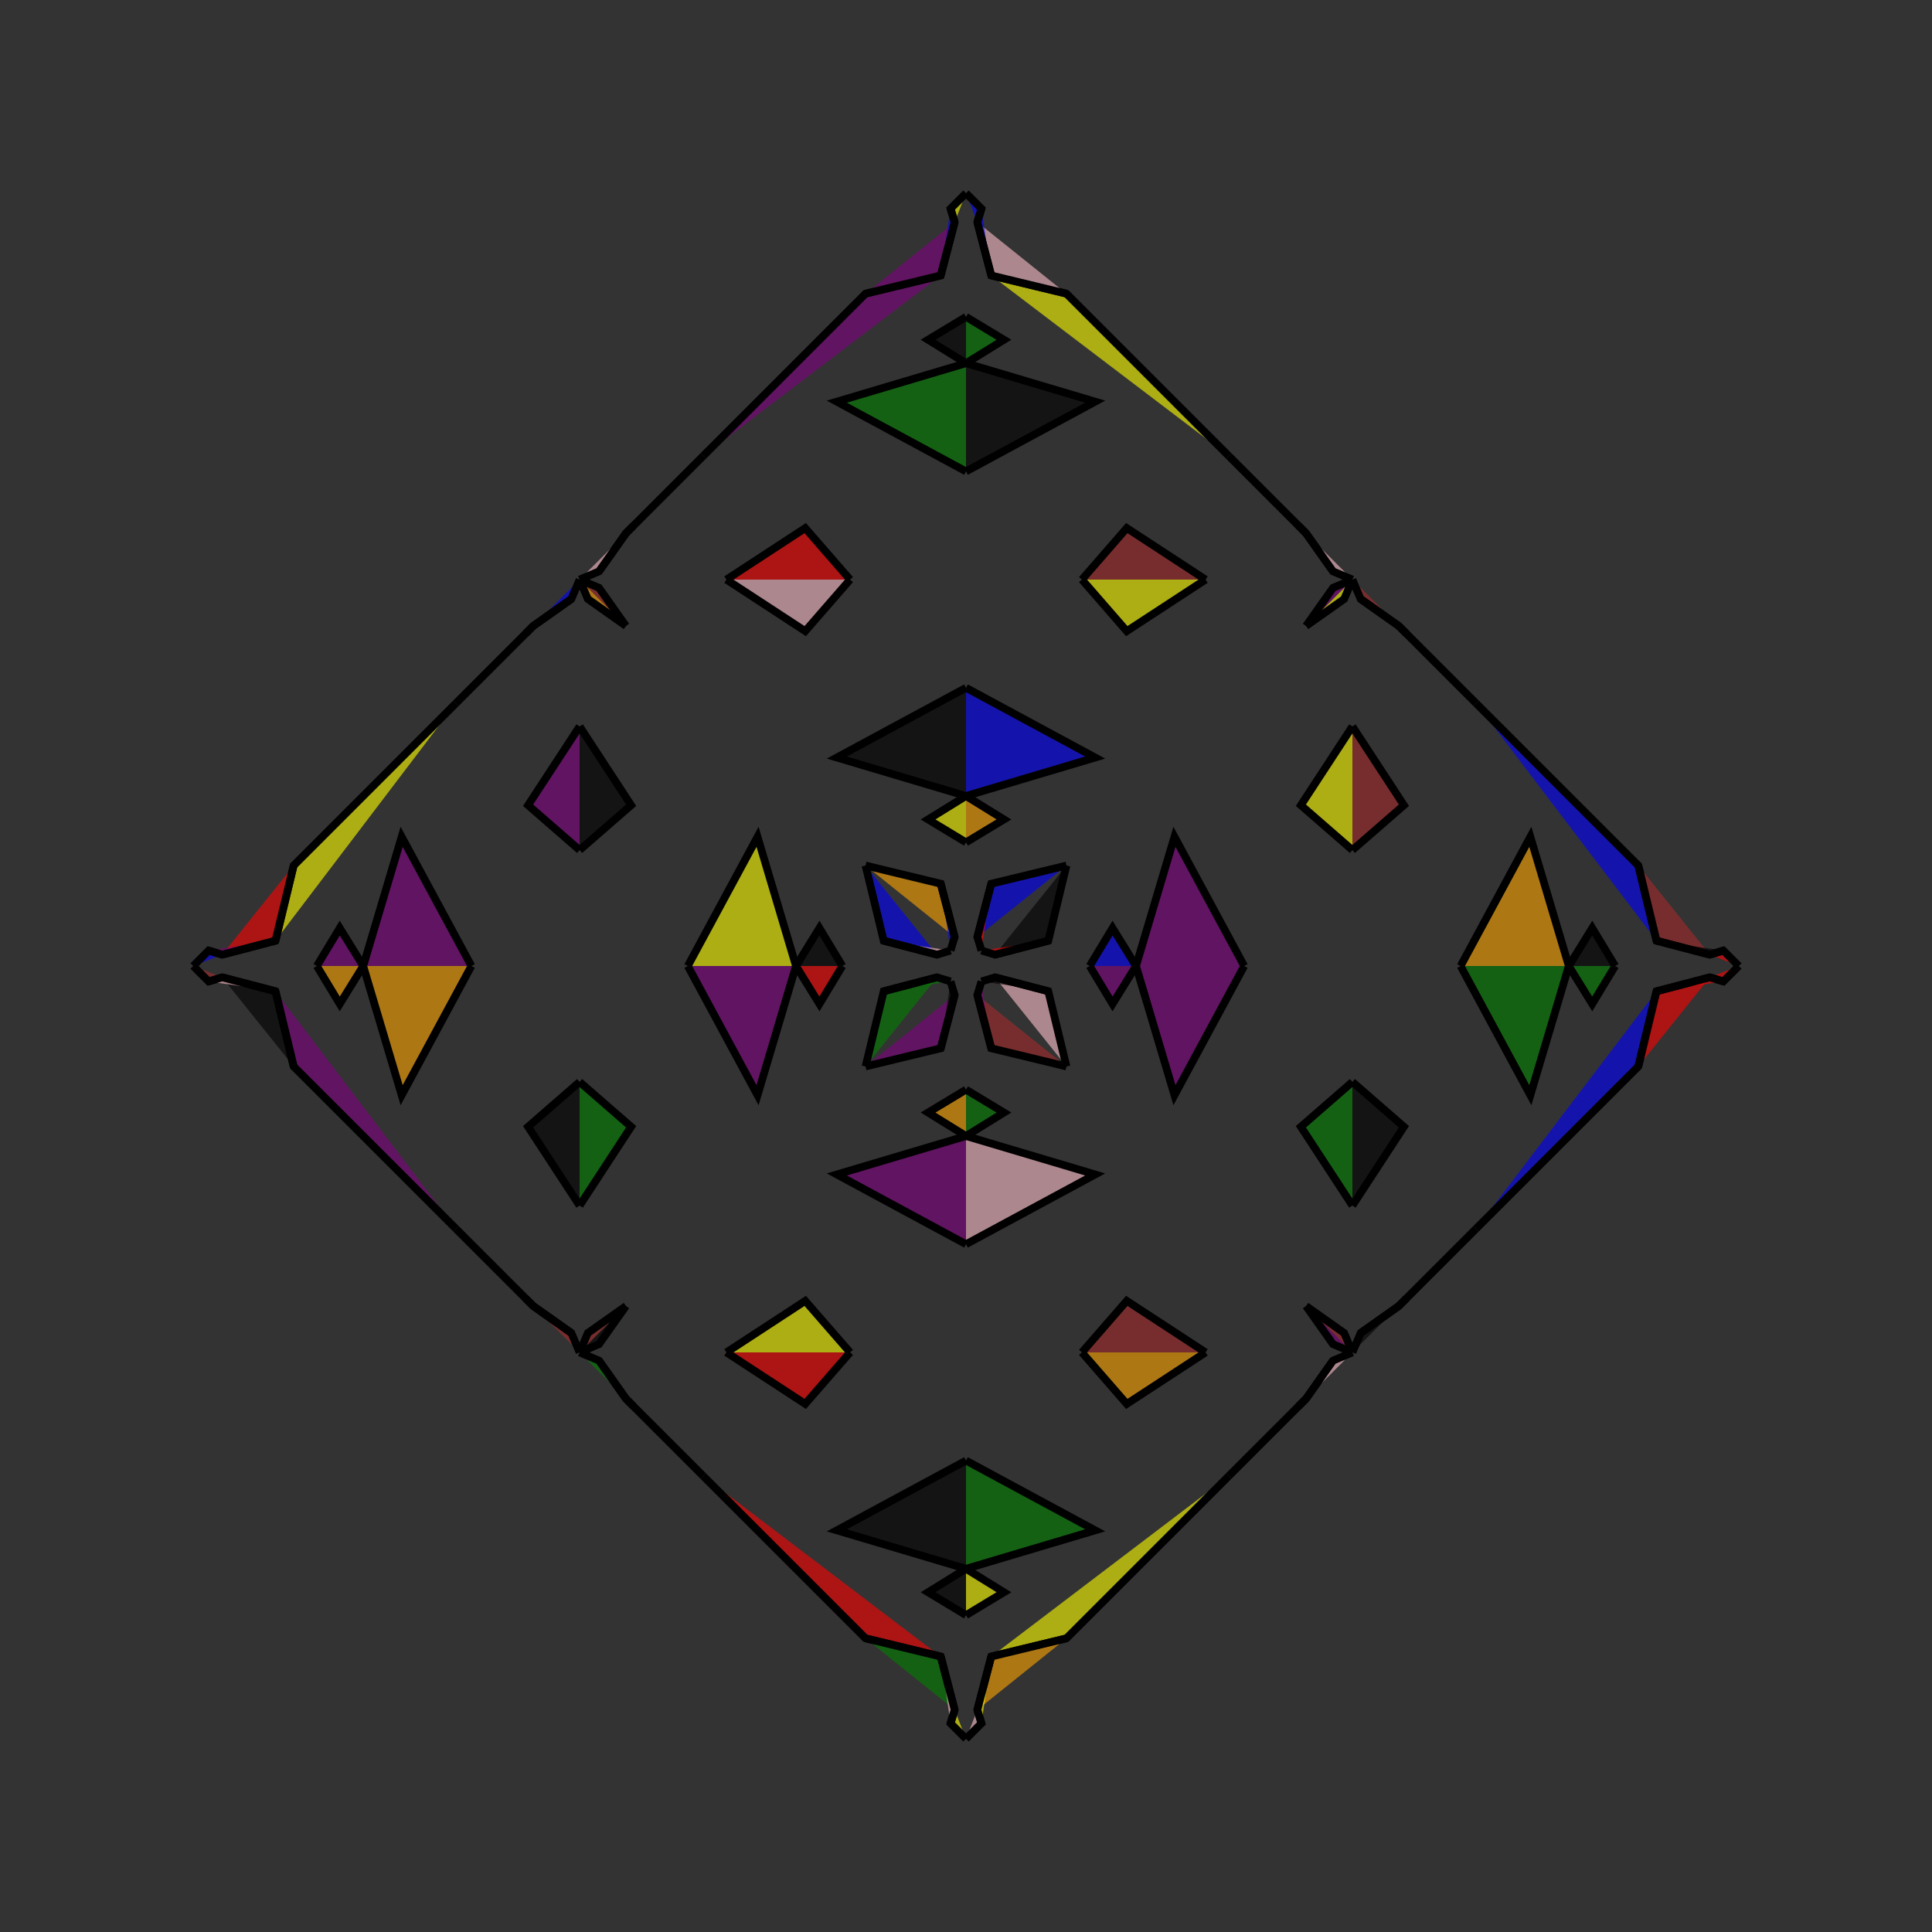 <?xml version="1.0" encoding="UTF-8"?>
<svg xmlns="http://www.w3.org/2000/svg" xmlns:xlink="http://www.w3.org/1999/xlink"
     width="250" height="250" viewBox="-125.0 -125.0 250 250">
<rect x="-125.0" y="-125.0" width="250" height="250" fill="#333333" stroke="none"/>
<defs>
</defs>
<path d="M1.466,96.251 L2.0,98.0 L0.0,100.0" fill="pink" fill-opacity="0.6" stroke="black" stroke-width="1" />
<path d="M1.466,-96.251 L2.0,-98.0 L0.0,-100.0" fill="blue" fill-opacity="0.6" stroke="black" stroke-width="1" />
<path d="M16.0,-0.0 L18.965,-4.908 L22.0,-0.0" fill="blue" fill-opacity="0.6" stroke="black" stroke-width="1" />
<path d="M16.0,-0.0 L18.965,4.908 L22.0,-0.0" fill="purple" fill-opacity="0.6" stroke="black" stroke-width="1" />
<path d="M22.0,-0.0 L26.974,-16.718 L36.0,-0.0" fill="purple" fill-opacity="0.6" stroke="black" stroke-width="1" />
<path d="M22.0,-0.0 L26.974,16.718 L36.0,-0.0" fill="purple" fill-opacity="0.6" stroke="black" stroke-width="1" />
<path d="M44.0,56.0 L43.0,57.0 L34.0,66.0" fill="brown" fill-opacity="0.6" stroke="black" stroke-width="1" />
<path d="M44.0,-56.0 L43.0,-57.0 L34.0,-66.0" fill="red" fill-opacity="0.6" stroke="black" stroke-width="1" />
<path d="M50.0,-15.0 L43.333,-20.804 L50.0,-31.0" fill="yellow" fill-opacity="0.6" stroke="black" stroke-width="1" />
<path d="M50.0,15.0 L43.333,20.804 L50.0,31.0" fill="green" fill-opacity="0.6" stroke="black" stroke-width="1" />
<path d="M50.0,-50.0 L48.936,-47.49 L44.0,-44.0" fill="yellow" fill-opacity="0.6" stroke="black" stroke-width="1" />
<path d="M50.0,50.0 L48.936,47.49 L44.0,44.0" fill="brown" fill-opacity="0.6" stroke="black" stroke-width="1" />
<path d="M47.49,51.064 L44.0,56.0 L43.0,57.0" fill="red" fill-opacity="0.6" stroke="black" stroke-width="1" />
<path d="M47.49,-51.064 L44.0,-56.0 L43.0,-57.0" fill="red" fill-opacity="0.6" stroke="black" stroke-width="1" />
<path d="M34.0,66.0 L13.0,87.0 L3.268,89.353" fill="yellow" fill-opacity="0.6" stroke="black" stroke-width="1" />
<path d="M34.0,-66.0 L13.0,-87.0 L3.268,-89.353" fill="yellow" fill-opacity="0.6" stroke="black" stroke-width="1" />
<path d="M13.0,-13.0 L10.647,-3.268 L3.749,-1.466" fill="black" fill-opacity="0.6" stroke="black" stroke-width="1" />
<path d="M13.0,13.0 L10.647,3.268 L3.749,1.466" fill="pink" fill-opacity="0.6" stroke="black" stroke-width="1" />
<path d="M10.647,-3.268 L3.749,-1.466 L2.0,-2.0" fill="red" fill-opacity="0.6" stroke="black" stroke-width="1" />
<path d="M10.647,3.268 L3.749,1.466 L2.0,2.0" fill="black" fill-opacity="0.6" stroke="black" stroke-width="1" />
<path d="M-1.466,96.251 L-2.0,98.0 L0.0,100.0" fill="yellow" fill-opacity="0.6" stroke="black" stroke-width="1" />
<path d="M-1.466,-96.251 L-2.0,-98.0 L0.0,-100.0" fill="yellow" fill-opacity="0.6" stroke="black" stroke-width="1" />
<path d="M-16.0,-0.0 L-18.965,-4.908 L-22.0,-0.0" fill="black" fill-opacity="0.6" stroke="black" stroke-width="1" />
<path d="M-16.0,-0.0 L-18.965,4.908 L-22.0,-0.0" fill="red" fill-opacity="0.6" stroke="black" stroke-width="1" />
<path d="M-22.0,-0.0 L-26.974,-16.718 L-36.0,-0.0" fill="yellow" fill-opacity="0.6" stroke="black" stroke-width="1" />
<path d="M-22.0,-0.0 L-26.974,16.718 L-36.0,-0.0" fill="purple" fill-opacity="0.6" stroke="black" stroke-width="1" />
<path d="M-44.0,56.0 L-43.0,57.0 L-34.0,66.0" fill="pink" fill-opacity="0.6" stroke="black" stroke-width="1" />
<path d="M-44.0,-56.0 L-43.0,-57.0 L-34.0,-66.0" fill="red" fill-opacity="0.6" stroke="black" stroke-width="1" />
<path d="M-50.0,-15.0 L-43.333,-20.804 L-50.0,-31.0" fill="black" fill-opacity="0.6" stroke="black" stroke-width="1" />
<path d="M-50.0,15.0 L-43.333,20.804 L-50.0,31.0" fill="green" fill-opacity="0.6" stroke="black" stroke-width="1" />
<path d="M-50.0,-50.0 L-48.936,-47.49 L-44.0,-44.0" fill="orange" fill-opacity="0.6" stroke="black" stroke-width="1" />
<path d="M-50.0,50.0 L-48.936,47.49 L-44.0,44.0" fill="brown" fill-opacity="0.6" stroke="black" stroke-width="1" />
<path d="M-47.49,51.064 L-44.0,56.0 L-43.0,57.0" fill="red" fill-opacity="0.6" stroke="black" stroke-width="1" />
<path d="M-47.49,-51.064 L-44.0,-56.0 L-43.0,-57.0" fill="brown" fill-opacity="0.6" stroke="black" stroke-width="1" />
<path d="M-34.0,66.0 L-13.0,87.0 L-3.268,89.353" fill="red" fill-opacity="0.6" stroke="black" stroke-width="1" />
<path d="M-34.0,-66.0 L-13.0,-87.0 L-3.268,-89.353" fill="purple" fill-opacity="0.6" stroke="black" stroke-width="1" />
<path d="M-13.0,-13.0 L-10.647,-3.268 L-3.749,-1.466" fill="blue" fill-opacity="0.6" stroke="black" stroke-width="1" />
<path d="M-13.0,13.0 L-10.647,3.268 L-3.749,1.466" fill="green" fill-opacity="0.6" stroke="black" stroke-width="1" />
<path d="M-10.647,-3.268 L-3.749,-1.466 L-2.0,-2.0" fill="pink" fill-opacity="0.6" stroke="black" stroke-width="1" />
<path d="M-10.647,3.268 L-3.749,1.466 L-2.0,2.0" fill="green" fill-opacity="0.6" stroke="black" stroke-width="1" />
<path d="M96.251,1.466 L98.0,2.0 L100.0,-0.0" fill="red" fill-opacity="0.6" stroke="black" stroke-width="1" />
<path d="M96.251,-1.466 L98.0,-2.0 L100.0,-0.0" fill="red" fill-opacity="0.6" stroke="black" stroke-width="1" />
<path d="M84.0,-0.0 L81.035,4.908 L78.0,-0.0" fill="green" fill-opacity="0.6" stroke="black" stroke-width="1" />
<path d="M84.0,-0.0 L81.035,-4.908 L78.0,-0.0" fill="black" fill-opacity="0.6" stroke="black" stroke-width="1" />
<path d="M78.0,-0.0 L73.026,16.718 L64.0,-0.0" fill="green" fill-opacity="0.6" stroke="black" stroke-width="1" />
<path d="M78.0,-0.0 L73.026,-16.718 L64.0,-0.0" fill="orange" fill-opacity="0.6" stroke="black" stroke-width="1" />
<path d="M56.0,44.0 L57.0,43.0 L66.0,34.0" fill="orange" fill-opacity="0.6" stroke="black" stroke-width="1" />
<path d="M56.0,-44.0 L57.0,-43.0 L66.0,-34.0" fill="yellow" fill-opacity="0.6" stroke="black" stroke-width="1" />
<path d="M50.0,15.0 L56.667,20.804 L50.0,31.0" fill="black" fill-opacity="0.6" stroke="black" stroke-width="1" />
<path d="M50.0,-15.0 L56.667,-20.804 L50.0,-31.0" fill="brown" fill-opacity="0.6" stroke="black" stroke-width="1" />
<path d="M50.0,50.0 L51.064,47.49 L56.0,44.0" fill="black" fill-opacity="0.6" stroke="black" stroke-width="1" />
<path d="M50.0,-50.0 L51.064,-47.49 L56.0,-44.0" fill="brown" fill-opacity="0.6" stroke="black" stroke-width="1" />
<path d="M51.064,47.49 L56.0,44.0 L57.0,43.0" fill="orange" fill-opacity="0.6" stroke="black" stroke-width="1" />
<path d="M51.064,-47.49 L56.0,-44.0 L57.0,-43.0" fill="black" fill-opacity="0.6" stroke="black" stroke-width="1" />
<path d="M66.0,34.0 L87.0,13.0 L89.353,3.268" fill="blue" fill-opacity="0.6" stroke="black" stroke-width="1" />
<path d="M66.0,-34.0 L87.0,-13.0 L89.353,-3.268" fill="blue" fill-opacity="0.6" stroke="black" stroke-width="1" />
<path d="M87.0,13.0 L89.353,3.268 L96.251,1.466" fill="red" fill-opacity="0.6" stroke="black" stroke-width="1" />
<path d="M87.0,-13.0 L89.353,-3.268 L96.251,-1.466" fill="brown" fill-opacity="0.6" stroke="black" stroke-width="1" />
<path d="M89.353,3.268 L96.251,1.466 L98.0,2.0" fill="red" fill-opacity="0.6" stroke="black" stroke-width="1" />
<path d="M89.353,-3.268 L96.251,-1.466 L98.0,-2.0" fill="black" fill-opacity="0.6" stroke="black" stroke-width="1" />
<path d="M0.0,-16.0 L4.908,-18.965 L0.0,-22.0" fill="orange" fill-opacity="0.6" stroke="black" stroke-width="1" />
<path d="M0.0,16.0 L4.908,18.965 L0.0,22.0" fill="green" fill-opacity="0.6" stroke="black" stroke-width="1" />
<path d="M0.0,84.0 L4.908,81.035 L0.0,78.0" fill="yellow" fill-opacity="0.6" stroke="black" stroke-width="1" />
<path d="M0.0,-84.0 L4.908,-81.035 L0.0,-78.0" fill="green" fill-opacity="0.6" stroke="black" stroke-width="1" />
<path d="M0.0,-22.0 L16.718,-26.974 L0.0,-36.0" fill="blue" fill-opacity="0.6" stroke="black" stroke-width="1" />
<path d="M0.0,22.0 L16.718,26.974 L0.0,36.0" fill="pink" fill-opacity="0.6" stroke="black" stroke-width="1" />
<path d="M0.0,78.0 L16.718,73.026 L0.0,64.0" fill="green" fill-opacity="0.6" stroke="black" stroke-width="1" />
<path d="M0.0,-78.0 L16.718,-73.026 L0.0,-64.0" fill="black" fill-opacity="0.6" stroke="black" stroke-width="1" />
<path d="M15.0,-50.0 L20.804,-43.333 L31.0,-50.0" fill="yellow" fill-opacity="0.6" stroke="black" stroke-width="1" />
<path d="M15.0,50.0 L20.804,43.333 L31.0,50.0" fill="brown" fill-opacity="0.6" stroke="black" stroke-width="1" />
<path d="M15.0,50.0 L20.804,56.667 L31.0,50.0" fill="orange" fill-opacity="0.6" stroke="black" stroke-width="1" />
<path d="M15.0,-50.0 L20.804,-56.667 L31.0,-50.0" fill="brown" fill-opacity="0.6" stroke="black" stroke-width="1" />
<path d="M50.0,-50.0 L47.49,-48.936 L44.0,-44.0" fill="purple" fill-opacity="0.6" stroke="black" stroke-width="1" />
<path d="M50.0,50.0 L47.49,48.936 L44.0,44.0" fill="purple" fill-opacity="0.6" stroke="black" stroke-width="1" />
<path d="M50.0,50.0 L47.49,51.064 L44.0,56.0" fill="pink" fill-opacity="0.6" stroke="black" stroke-width="1" />
<path d="M50.0,-50.0 L47.49,-51.064 L44.0,-56.0" fill="pink" fill-opacity="0.6" stroke="black" stroke-width="1" />
<path d="M13.0,-13.0 L3.268,-10.647 L1.466,-3.749" fill="blue" fill-opacity="0.6" stroke="black" stroke-width="1" />
<path d="M13.0,13.0 L3.268,10.647 L1.466,3.749" fill="brown" fill-opacity="0.6" stroke="black" stroke-width="1" />
<path d="M13.0,87.0 L3.268,89.353 L1.466,96.251" fill="orange" fill-opacity="0.6" stroke="black" stroke-width="1" />
<path d="M13.0,-87.0 L3.268,-89.353 L1.466,-96.251" fill="pink" fill-opacity="0.6" stroke="black" stroke-width="1" />
<path d="M3.268,-10.647 L1.466,-3.749 L2.0,-2.0" fill="red" fill-opacity="0.6" stroke="black" stroke-width="1" />
<path d="M3.268,10.647 L1.466,3.749 L2.0,2.0" fill="purple" fill-opacity="0.6" stroke="black" stroke-width="1" />
<path d="M3.268,89.353 L1.466,96.251 L2.0,98.0" fill="yellow" fill-opacity="0.6" stroke="black" stroke-width="1" />
<path d="M3.268,-89.353 L1.466,-96.251 L2.0,-98.0" fill="blue" fill-opacity="0.6" stroke="black" stroke-width="1" />
<path d="M0.0,84.0 L-4.908,81.035 L0.0,78.0" fill="black" fill-opacity="0.6" stroke="black" stroke-width="1" />
<path d="M0.0,-16.0 L-4.908,-18.965 L0.0,-22.0" fill="yellow" fill-opacity="0.6" stroke="black" stroke-width="1" />
<path d="M0.0,16.0 L-4.908,18.965 L0.0,22.0" fill="orange" fill-opacity="0.6" stroke="black" stroke-width="1" />
<path d="M0.0,-84.0 L-4.908,-81.035 L0.0,-78.0" fill="black" fill-opacity="0.6" stroke="black" stroke-width="1" />
<path d="M0.0,78.0 L-16.718,73.026 L0.0,64.0" fill="black" fill-opacity="0.6" stroke="black" stroke-width="1" />
<path d="M0.0,-22.0 L-16.718,-26.974 L0.0,-36.0" fill="black" fill-opacity="0.6" stroke="black" stroke-width="1" />
<path d="M0.0,22.0 L-16.718,26.974 L0.0,36.0" fill="purple" fill-opacity="0.6" stroke="black" stroke-width="1" />
<path d="M0.0,-78.0 L-16.718,-73.026 L0.0,-64.0" fill="green" fill-opacity="0.6" stroke="black" stroke-width="1" />
<path d="M-15.0,50.0 L-20.804,56.667 L-31.0,50.0" fill="red" fill-opacity="0.6" stroke="black" stroke-width="1" />
<path d="M-15.0,-50.0 L-20.804,-43.333 L-31.0,-50.0" fill="pink" fill-opacity="0.6" stroke="black" stroke-width="1" />
<path d="M-15.0,50.0 L-20.804,43.333 L-31.0,50.0" fill="yellow" fill-opacity="0.6" stroke="black" stroke-width="1" />
<path d="M-15.0,-50.0 L-20.804,-56.667 L-31.0,-50.0" fill="red" fill-opacity="0.6" stroke="black" stroke-width="1" />
<path d="M-50.0,50.0 L-47.49,51.064 L-44.0,56.0" fill="green" fill-opacity="0.6" stroke="black" stroke-width="1" />
<path d="M-50.0,-50.0 L-47.49,-48.936 L-44.0,-44.0" fill="brown" fill-opacity="0.6" stroke="black" stroke-width="1" />
<path d="M-50.0,50.0 L-47.49,48.936 L-44.0,44.0" fill="black" fill-opacity="0.6" stroke="black" stroke-width="1" />
<path d="M-50.0,-50.0 L-47.49,-51.064 L-44.0,-56.0" fill="pink" fill-opacity="0.6" stroke="black" stroke-width="1" />
<path d="M-13.0,87.0 L-3.268,89.353 L-1.466,96.251" fill="green" fill-opacity="0.6" stroke="black" stroke-width="1" />
<path d="M-13.0,-13.0 L-3.268,-10.647 L-1.466,-3.749" fill="orange" fill-opacity="0.6" stroke="black" stroke-width="1" />
<path d="M-13.0,13.0 L-3.268,10.647 L-1.466,3.749" fill="purple" fill-opacity="0.6" stroke="black" stroke-width="1" />
<path d="M-13.0,-87.0 L-3.268,-89.353 L-1.466,-96.251" fill="purple" fill-opacity="0.6" stroke="black" stroke-width="1" />
<path d="M-3.268,89.353 L-1.466,96.251 L-2.0,98.0" fill="pink" fill-opacity="0.6" stroke="black" stroke-width="1" />
<path d="M-3.268,-10.647 L-1.466,-3.749 L-2.0,-2.0" fill="blue" fill-opacity="0.6" stroke="black" stroke-width="1" />
<path d="M-3.268,10.647 L-1.466,3.749 L-2.0,2.0" fill="black" fill-opacity="0.6" stroke="black" stroke-width="1" />
<path d="M-3.268,-89.353 L-1.466,-96.251 L-2.0,-98.0" fill="blue" fill-opacity="0.6" stroke="black" stroke-width="1" />
<path d="M-96.251,-1.466 L-98.0,-2.0 L-100.0,-0.0" fill="blue" fill-opacity="0.6" stroke="black" stroke-width="1" />
<path d="M-96.251,1.466 L-98.0,2.0 L-100.0,-0.0" fill="brown" fill-opacity="0.6" stroke="black" stroke-width="1" />
<path d="M-84.0,-0.0 L-81.035,-4.908 L-78.0,-0.0" fill="purple" fill-opacity="0.6" stroke="black" stroke-width="1" />
<path d="M-84.0,-0.0 L-81.035,4.908 L-78.0,-0.0" fill="orange" fill-opacity="0.6" stroke="black" stroke-width="1" />
<path d="M-78.0,-0.0 L-73.026,-16.718 L-64.0,-0.0" fill="purple" fill-opacity="0.6" stroke="black" stroke-width="1" />
<path d="M-78.0,-0.0 L-73.026,16.718 L-64.0,-0.0" fill="orange" fill-opacity="0.6" stroke="black" stroke-width="1" />
<path d="M-56.0,-44.0 L-57.0,-43.0 L-66.0,-34.0" fill="blue" fill-opacity="0.6" stroke="black" stroke-width="1" />
<path d="M-56.0,44.0 L-57.0,43.0 L-66.0,34.0" fill="blue" fill-opacity="0.6" stroke="black" stroke-width="1" />
<path d="M-50.0,-15.0 L-56.667,-20.804 L-50.0,-31.0" fill="purple" fill-opacity="0.6" stroke="black" stroke-width="1" />
<path d="M-50.0,15.0 L-56.667,20.804 L-50.0,31.0" fill="black" fill-opacity="0.6" stroke="black" stroke-width="1" />
<path d="M-50.0,-50.0 L-51.064,-47.49 L-56.0,-44.0" fill="blue" fill-opacity="0.6" stroke="black" stroke-width="1" />
<path d="M-50.0,50.0 L-51.064,47.49 L-56.0,44.0" fill="brown" fill-opacity="0.6" stroke="black" stroke-width="1" />
<path d="M-51.064,-47.49 L-56.0,-44.0 L-57.0,-43.0" fill="yellow" fill-opacity="0.6" stroke="black" stroke-width="1" />
<path d="M-51.064,47.49 L-56.0,44.0 L-57.0,43.0" fill="black" fill-opacity="0.6" stroke="black" stroke-width="1" />
<path d="M-66.0,-34.0 L-87.0,-13.0 L-89.353,-3.268" fill="yellow" fill-opacity="0.6" stroke="black" stroke-width="1" />
<path d="M-66.0,34.0 L-87.0,13.0 L-89.353,3.268" fill="purple" fill-opacity="0.6" stroke="black" stroke-width="1" />
<path d="M-87.0,-13.0 L-89.353,-3.268 L-96.251,-1.466" fill="red" fill-opacity="0.6" stroke="black" stroke-width="1" />
<path d="M-87.0,13.0 L-89.353,3.268 L-96.251,1.466" fill="black" fill-opacity="0.6" stroke="black" stroke-width="1" />
<path d="M-89.353,-3.268 L-96.251,-1.466 L-98.0,-2.0" fill="purple" fill-opacity="0.6" stroke="black" stroke-width="1" />
<path d="M-89.353,3.268 L-96.251,1.466 L-98.0,2.0" fill="pink" fill-opacity="0.6" stroke="black" stroke-width="1" />
</svg>